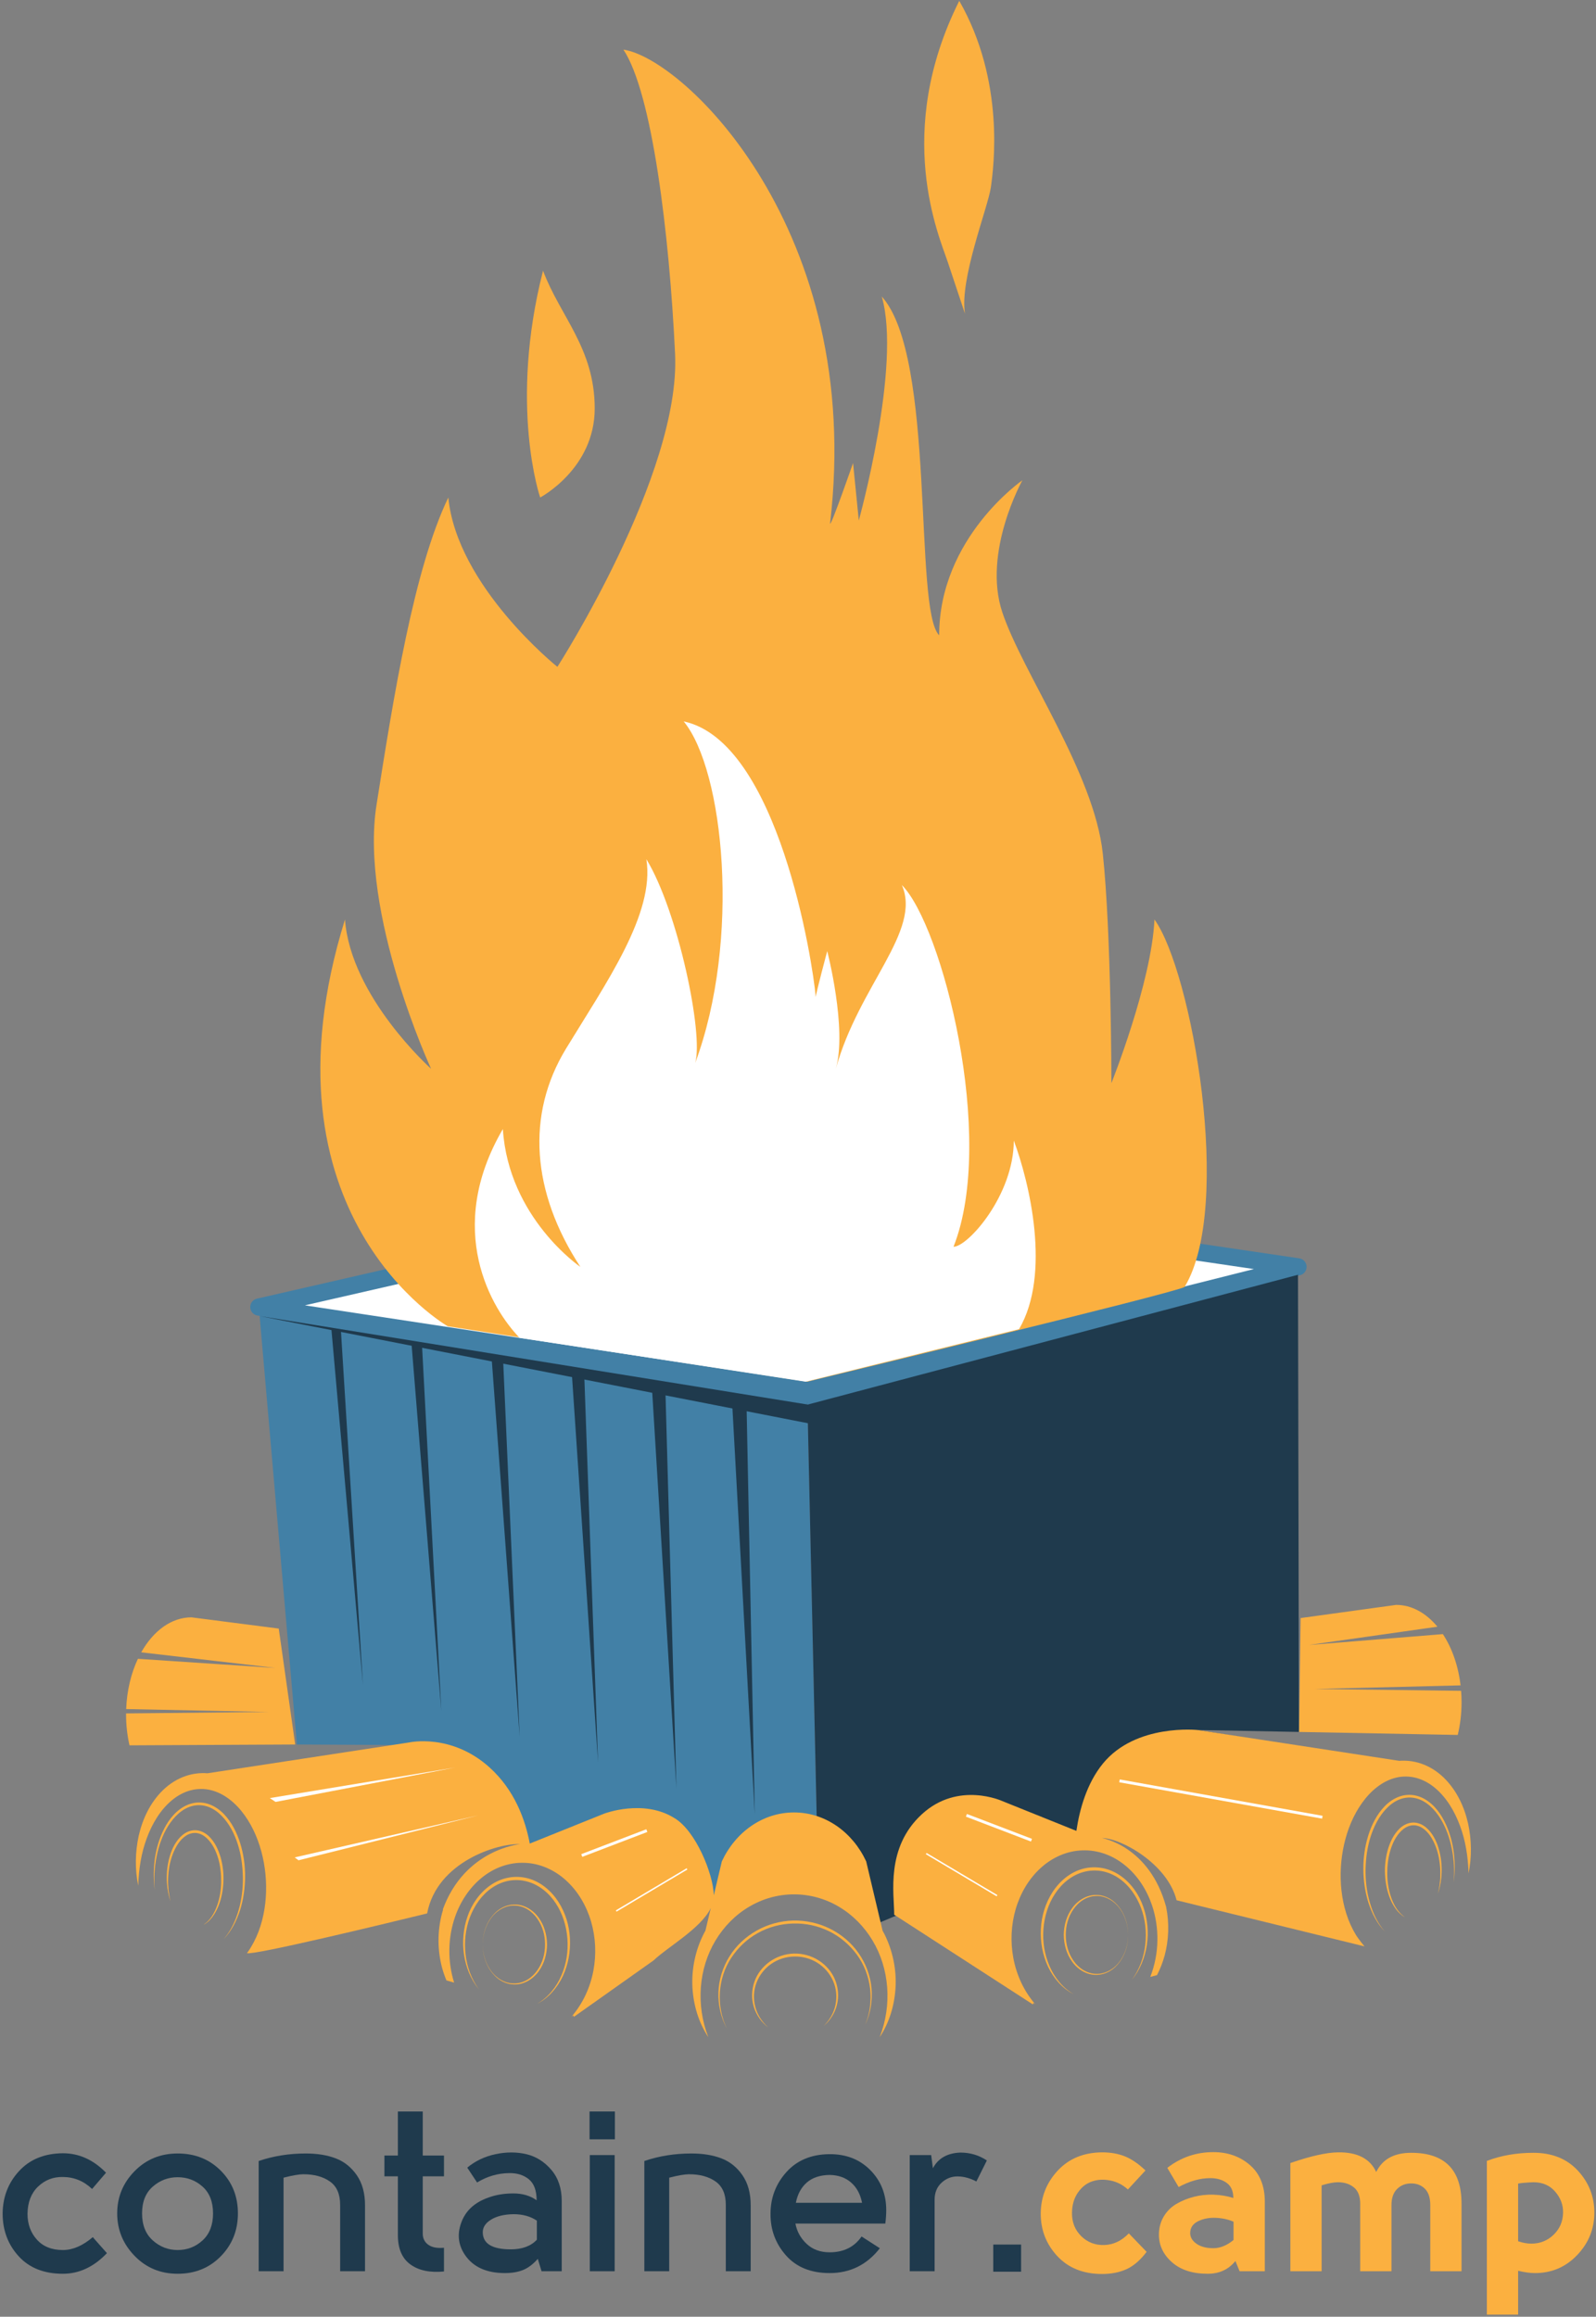<?xml version="1.0" encoding="UTF-8" standalone="no"?>
<svg width="556px" height="807px" viewBox="0 0 556 807" version="1.1" xmlns="http://www.w3.org/2000/svg" xmlns:xlink="http://www.w3.org/1999/xlink" xmlns:sketch="http://www.bohemiancoding.com/sketch/ns">
    <rect x="0" y="0" width="556" height="807" fill="#808080" stroke="none"/>
    <!-- Generator: Sketch 3.2.2 (9983) - http://www.bohemiancoding.com/sketch -->
    <title>Imported Layers</title>
    <desc>Created with Sketch.</desc>
    <defs></defs>
    <g id="Page-1" stroke="none" stroke-width="1" fill="none" fill-rule="evenodd" sketch:type="MSPage">
        <g id="Artboard-1" sketch:type="MSArtboardGroup" transform="translate(-67, -42)">
            <g id="Imported-Layers" sketch:type="MSLayerGroup" transform="translate(67, 42)">
                <path d="M188.179,173.291 C188.179,173.291 177.179,141.291 189.179,94.291 C195.179,110.291 207.179,121.291 207.179,142.291 C207.179,163.291 188.179,173.291 188.179,173.291" id="Fill-1" fill="#FBB040" sketch:type="MSShapeGroup"></path>
                <path d="M336.179,109.291 L330.179,91.291 C327.179,82.291 311.179,46.291 334.179,0.291 C350.179,28.291 346.179,58.291 345.179,65.291 C344.179,72.291 334.179,97.291 336.179,109.291" id="Fill-2" fill="#FBB040" sketch:type="MSShapeGroup"></path>
                <path d="M90.179,455.291 L269.179,414.291 L452.179,441.291 L281.179,484.291 L90.179,455.291 L90.179,455.291 Z" id="Fill-3" fill="#FFFFFF" sketch:type="MSShapeGroup"></path>
                <path d="M90.179,455.291 L269.179,414.291 L452.179,441.291 L281.179,484.291 L90.179,455.291 L90.179,455.291 Z" id="Stroke-4" stroke="#4280A6" stroke-width="6" stroke-linecap="round" stroke-linejoin="round" sketch:type="MSShapeGroup"></path>
                <path d="M156,462 C156,462 88.179,423.291 120.179,320.291 C122.179,347.291 150.179,372.291 150.179,372.291 C150.179,372.291 125.179,318.291 131.179,280.291 C137.179,242.291 144.179,198.291 156.179,173.291 C159.179,204.291 194.179,232.291 194.179,232.291 C194.179,232.291 237.179,165.291 235.179,123.291 C233.179,81.291 227.179,32.291 217.179,17.291 C238.179,20.291 301.179,80.291 289.179,182.291 C289.179,184.291 297.179,161.291 297.179,161.291 L299.179,181.291 C299.179,181.291 314.179,127.291 307.179,103.291 C326.179,124.291 318.179,212.291 327.179,221.291 C327.179,187.291 356.179,167.291 356.179,167.291 C356.179,167.291 342.179,192.291 349.179,213.291 C356.179,234.291 381.179,269.291 384.179,297.291 C387.179,325.291 387.179,377.291 387.179,377.291 C387.179,377.291 401.179,342.291 402.179,320.291 C415.179,338.291 429.679,420.291 412.679,448.291 C409.679,450.291 281.179,481.291 281.179,481.291 L156,462" id="Fill-5" fill="#FBB040" sketch:type="MSShapeGroup"></path>
                <path d="M353.179,397.291 C353.179,416.291 337.179,434.291 332.179,434.291 C347.179,396.291 328.179,322.291 314.179,308.291 C321.179,324.291 299.179,343.291 291.179,372.291 C295.179,358.291 288.179,331.291 288.179,331.291 C288.179,331.291 284.179,346.291 284.179,347.291 C283.179,335.291 271.179,258.291 238.179,251.291 C252.179,268.291 258.179,327.291 242.179,370.291 C245.179,360.291 236.179,317.291 225.179,299.291 C228.179,318.291 211.179,342.291 197.179,365.291 C183.179,388.291 185.179,415.291 202.179,441.291 C202.179,441.291 177.179,424.291 175.179,393.291 C154.708,428.384 171.269,455.988 181,466 L280.679,481.291 L355,463 C366.278,443.808 358.605,411.763 353.179,397.291" id="Fill-6" fill="#FFFFFF" sketch:type="MSShapeGroup"></path>
                <path d="M279.705,484.659 L90.179,455.291 L103.429,607.667 L136.833,607.833 L103.833,613.333 L104.179,616.291 L250.143,666.039 C255.153,657.047 264.753,650.962 275.777,650.962 C278.98,650.962 282.06,651.482 284.944,652.431 L281.179,484.291 L279.705,484.659" id="Fill-7" fill="#4280A6" sketch:type="MSShapeGroup"></path>
                <path d="M417.238,602.624 L452.503,603.293 L452.179,441.291 L281.179,484.291 L284.944,652.431 C293.693,655.309 300.62,662.187 303.565,670.904 L452.334,608.333 L417.238,602.624" id="Fill-8" fill="#1F3A4D" sketch:type="MSShapeGroup"></path>
                <path d="M90.609,458.458 L281.609,489.291 L281.609,495.791 L90.609,458.458" id="Fill-9" fill="#1F3A4D" sketch:type="MSShapeGroup"></path>
                <path d="M511.437,635.174 C510.132,629.42 507.532,623.705 503.017,619.266 C500.761,617.076 497.986,615.253 494.837,614.238 C492.485,613.461 489.956,613.168 487.465,613.357 L417.238,602.624 C417.238,602.624 395.679,600.291 384.238,614.291 C378.586,621.208 376.076,630.31 374.982,637.758 L349.222,627.396 C349.222,627.396 333.846,620.291 321.156,631.957 C308.466,643.623 311.512,659.548 311.512,666.957 L359.822,698.207 L360.054,697.671 C360.268,697.843 360.47,698.029 360.688,698.193 C352.621,688.871 350.651,675.885 353.843,664.986 C355.447,659.517 358.393,654.482 362.467,650.76 C366.492,647.026 371.733,644.7 377.005,644.553 C382.43,644.328 387.699,646.283 391.955,649.773 C396.227,653.243 399.421,658.127 401.272,663.513 C403.974,671.406 403.907,680.492 400.725,688.627 C401.501,688.406 402.284,688.199 403.07,688 C404.173,685.862 405.057,683.594 405.703,681.26 C407.188,675.785 407.388,669.916 406.246,664.235 C400.462,642.958 383.875,640.25 383.875,640.25 C390.422,640.25 406.71,649.19 409.883,661.922 L475.352,677.994 C475.352,677.994 473.203,675.403 472.349,673.979 C469.521,669.333 467.958,664.008 467.342,658.639 C466.737,653.262 467.053,647.778 468.227,642.538 C469.401,637.312 471.45,632.277 474.483,628.045 C477.472,623.827 481.572,620.393 486.236,619.246 C488.552,618.66 490.99,618.693 493.33,619.293 C495.664,619.911 497.893,621.117 499.865,622.754 C503.831,626.046 506.727,630.841 508.623,635.996 C510.558,641.179 511.433,646.81 511.593,652.545 C512.752,646.911 512.695,640.964 511.437,635.174" id="Fill-10" fill="#FBB040" sketch:type="MSShapeGroup"></path>
                <path d="M307.47,672.54 L301.755,648.393 C297.062,638.263 287.562,631.337 276.607,631.337 C265.652,631.337 256.153,638.263 251.461,648.393 L248.67,660.185 C248.479,652.649 242.302,637.613 234.929,633.291 C224.179,626.541 210.529,631.731 210.529,631.731 L184.556,642.178 C183.023,633.959 179.313,623.547 170.512,615.625 C157.179,603.625 142.512,606.958 142.512,606.958 L72.286,617.691 C69.795,617.502 67.266,617.795 64.914,618.572 C61.765,619.587 58.99,621.41 56.734,623.6 C52.219,628.039 49.618,633.754 48.314,639.508 C47.055,645.298 46.998,651.245 48.158,656.879 C48.318,651.144 49.192,645.513 51.127,640.33 C53.024,635.175 55.92,630.379 59.886,627.088 C61.857,625.451 64.087,624.245 66.421,623.627 C68.76,623.027 71.199,622.994 73.514,623.58 C78.179,624.727 82.279,628.161 85.268,632.379 C88.301,636.611 90.35,641.645 91.524,646.872 C92.698,652.112 93.014,657.596 92.409,662.973 C91.793,668.342 90.231,673.667 87.401,678.313 C86.982,679.012 86.523,679.691 86.033,680.352 C88.447,681.142 132.924,670.398 148.799,666.518 C152.193,648.448 173.594,641.993 181.127,642.393 C181.127,642.393 161.93,644.106 154.243,665.182 C154.326,665.162 154.379,665.148 154.379,665.148 C154.242,665.597 154.095,666.042 153.977,666.493 C152.322,672.808 152.381,679.449 154.047,685.594 C154.447,687.039 154.945,688.458 155.522,689.839 C156.418,690.09 157.312,690.349 158.205,690.615 C155.861,683.107 156.035,674.989 158.478,667.847 C160.33,662.461 163.524,657.577 167.795,654.106 C172.052,650.617 177.321,648.662 182.746,648.887 C188.018,649.034 193.259,651.36 197.283,655.094 C201.357,658.816 204.304,663.851 205.908,669.32 C209.1,680.219 207.129,693.205 199.062,702.527 C199.281,702.363 199.483,702.177 199.697,702.005 L199.929,702.541 L227.728,682.854 C232.27,678.4 243.982,671.935 247.598,664.714 L245.752,672.51 C245.535,672.906 245.309,673.297 245.107,673.7 C242.225,679.45 240.9,685.892 241.217,692.159 C241.546,698.418 243.398,704.559 246.762,709.626 C242.352,698.33 243.416,685.653 249.248,675.96 C252.151,671.123 256.174,667.019 260.934,664.207 C265.674,661.374 271.127,659.858 276.607,659.872 C282.09,659.854 287.543,661.37 292.286,664.201 C297.045,667.016 301.074,671.115 303.975,675.956 C309.81,685.651 310.872,698.334 306.453,709.626 C309.812,704.556 311.665,698.418 311.99,692.159 C312.307,685.894 310.982,679.453 308.102,673.704 C307.904,673.31 307.682,672.928 307.47,672.54" id="Fill-11" fill="#FBB040" sketch:type="MSShapeGroup"></path>
                <path d="M36.932,756.833 L32.082,762.496 C29.166,759.713 25.748,758.32 21.826,758.32 C18.486,758.269 15.625,759.389 13.24,761.684 C10.855,763.979 9.635,767.137 9.584,771.156 C9.584,774.714 10.668,777.705 12.842,780.127 C15.016,782.55 18.037,783.761 21.906,783.761 C25.35,783.761 28.822,782.267 32.32,779.276 L37.25,784.847 C32.689,789.635 27.576,792.028 21.906,792.028 C15.334,792.028 10.191,789.989 6.482,785.907 C2.771,781.827 0.918,776.872 0.918,771.041 C0.971,765.265 2.879,760.336 6.643,756.254 C10.404,752.173 15.492,750.106 21.906,750.053 C27.523,750.053 32.531,752.314 36.932,756.833" id="Fill-12" fill="#1F3A4D" sketch:type="MSShapeGroup"></path>
                <path d="M82.881,771.004 C82.881,776.897 80.894,781.875 76.92,785.938 C72.943,789.999 67.935,792.028 61.894,792.028 C55.904,792.028 50.894,789.947 46.869,785.782 C42.84,781.617 40.826,776.69 40.826,771.004 C40.826,765.316 42.84,760.418 46.869,756.304 C50.894,752.19 55.904,750.132 61.894,750.132 C67.935,750.132 72.943,752.13 76.92,756.125 C80.894,760.119 82.881,765.078 82.881,771.004 L82.881,771.004 Z M53.229,761.667 C50.736,763.845 49.492,766.958 49.492,771.005 C49.492,775.052 50.736,778.189 53.229,780.418 C55.719,782.646 58.607,783.761 61.894,783.761 C65.232,783.761 68.121,782.646 70.559,780.418 C72.996,778.189 74.217,775.052 74.217,771.005 C74.217,766.958 72.996,763.845 70.559,761.667 C68.121,759.489 65.232,758.4 61.894,758.4 C58.607,758.4 55.719,759.489 53.229,761.667 L53.229,761.667 Z" id="Fill-13" fill="#1F3A4D" sketch:type="MSShapeGroup"></path>
                <path d="M90.115,791.154 L90.115,752.75 C95.24,751.006 100.711,750.132 106.523,750.132 C110.523,750.132 114.002,750.698 116.963,751.832 C119.922,752.965 122.361,754.915 124.281,757.681 C126.203,760.447 127.162,763.937 127.162,768.154 L127.162,791.154 L118.496,791.154 L118.496,768.02 C118.496,764.257 117.299,761.54 114.904,759.871 C112.51,758.201 109.449,757.367 105.727,757.367 C104.182,757.367 101.867,757.765 98.781,758.56 L98.781,791.154 L90.115,791.154" id="Fill-14" fill="#1F3A4D" sketch:type="MSShapeGroup"></path>
                <path d="M154.67,782.966 L154.67,791.233 C149.793,791.711 145.896,790.896 142.982,788.789 C140.066,786.683 138.609,783.28 138.609,778.582 L138.609,758.082 L133.92,758.082 L133.92,750.848 L138.609,750.848 L138.609,735.504 L147.275,735.504 L147.275,750.848 L154.67,750.848 L154.67,758.082 L147.275,758.082 L147.275,778.023 C147.275,779.705 147.918,781.006 149.203,781.925 C150.486,782.844 152.309,783.191 154.67,782.966" id="Fill-15" fill="#1F3A4D" sketch:type="MSShapeGroup"></path>
                <path d="M195.69,791.154 L188.66,791.154 L187.352,786.84 C185.701,788.711 183.99,790.003 182.215,790.719 C180.437,791.433 178.332,791.79 175.894,791.79 C169.535,791.79 164.924,789.724 162.06,785.589 C159.676,782.144 159.199,778.408 160.631,774.38 C162.113,770.141 165.293,767.173 170.17,765.476 C172.768,764.522 175.656,764.045 178.836,764.045 C182.016,764.045 184.719,764.84 186.945,766.43 C186.945,763.039 186.043,760.601 184.242,759.116 C182.439,757.633 180.135,756.917 177.326,756.97 C173.402,757.022 169.693,758.109 166.195,760.229 L162.777,755.062 C165.586,752.73 168.871,751.166 172.635,750.371 C176.398,749.576 179.969,749.576 183.348,750.371 C186.727,751.166 189.629,752.981 192.053,755.816 C194.479,758.652 195.69,762.269 195.69,766.668 L195.69,791.154 L195.69,791.154 Z M177.961,783.523 C181.883,783.523 184.904,782.412 187.025,780.19 L187.025,773.526 C184.799,772.028 182.096,771.279 178.916,771.279 C175.682,771.331 173.084,771.951 171.125,773.139 C169.162,774.327 168.184,775.8 168.184,777.556 C168.184,781.533 171.443,783.523 177.961,783.523 L177.961,783.523 Z" id="Fill-16" fill="#1F3A4D" sketch:type="MSShapeGroup"></path>
                <path d="M205.389,735.504 L214.213,735.504 L214.213,745.203 L205.389,745.203 L205.389,735.504 Z M205.467,750.688 L214.133,750.688 L214.133,791.154 L205.467,791.154 L205.467,750.688 Z" id="Fill-17" fill="#1F3A4D" sketch:type="MSShapeGroup"></path>
                <path d="M224.469,791.154 L224.469,752.75 C229.594,751.006 235.062,750.132 240.877,750.132 C244.875,750.132 248.355,750.698 251.314,751.832 C254.273,752.965 256.715,754.915 258.635,757.681 C260.555,760.447 261.516,763.937 261.516,768.154 L261.516,791.154 L252.85,791.154 L252.85,768.02 C252.85,764.257 251.652,761.54 249.258,759.871 C246.861,758.201 243.803,757.367 240.078,757.367 C238.535,757.367 236.219,757.765 233.133,758.56 L233.133,791.154 L224.469,791.154" id="Fill-18" fill="#1F3A4D" sketch:type="MSShapeGroup"></path>
                <path d="M289.021,784.556 C293.897,784.556 297.607,782.72 300.151,779.047 L306.512,783.138 C302.006,788.906 296.177,791.79 289.021,791.79 C282.502,791.79 277.426,789.734 273.797,785.62 C270.166,781.508 268.377,776.674 268.43,771.12 C268.43,765.566 270.271,760.733 273.955,756.619 C277.639,752.506 282.634,750.423 288.942,750.371 C294.718,750.318 299.462,752.163 303.173,755.904 C306.882,759.647 308.737,764.305 308.737,769.877 C308.737,771.324 308.631,772.878 308.419,774.539 L277.096,774.539 C277.625,777.321 278.937,779.687 281.031,781.634 C283.125,783.582 285.788,784.556 289.021,784.556 L289.021,784.556 Z M277.256,767.305 L300.311,767.305 C299.727,764.309 298.455,761.957 296.494,760.247 C294.533,758.538 292.042,757.657 289.021,757.605 C285.683,757.657 283.031,758.538 281.07,760.247 C279.109,761.957 277.838,764.309 277.256,767.305 L277.256,767.305 Z" id="Fill-19" fill="#1F3A4D" sketch:type="MSShapeGroup"></path>
                <path d="M316.925,750.688 L324.397,750.688 L324.994,755.277 C326.822,751.805 330.015,749.983 334.573,749.815 C337.965,749.815 341.039,750.729 343.796,752.559 L340.139,759.885 C337.965,758.735 335.806,758.148 333.659,758.122 C331.513,758.096 329.631,758.827 328.015,760.315 C326.397,761.805 325.59,763.777 325.59,766.232 L325.59,791.154 L316.925,791.154 L316.925,750.688" id="Fill-20" fill="#1F3A4D" sketch:type="MSShapeGroup"></path>
                <path d="M346.022,781.852 L355.721,781.852 L355.721,791.313 L346.022,791.313 L346.022,781.852 Z" id="Fill-21" fill="#1F3A4D" sketch:type="MSShapeGroup"></path>
                <path d="M399.049,756.049 L392.927,762.676 C391.178,761.066 389.163,760.026 386.885,759.558 C384.605,759.091 382.485,759.182 380.525,759.831 C378.563,760.481 376.908,761.767 375.557,763.69 C374.205,765.612 373.502,767.951 373.449,770.705 C373.395,774.032 374.468,776.773 376.668,778.933 C378.868,781.092 381.559,782.118 384.738,782.012 C387.919,781.906 390.753,780.554 393.245,777.955 L399.446,784.396 C397.272,787.277 394.954,789.283 392.49,790.414 C390.025,791.543 387.176,792.108 383.943,792.108 C377.425,792.108 372.229,790.041 368.361,785.907 C364.492,781.773 362.558,776.818 362.558,771.041 C362.611,765.265 364.585,760.282 368.48,756.095 C372.376,751.908 377.53,749.788 383.943,749.734 C386.911,749.734 389.561,750.203 391.894,751.139 C394.226,752.074 396.61,753.711 399.049,756.049" id="Fill-22" fill="#FBB040" sketch:type="MSShapeGroup"></path>
                <path d="M440.627,791.154 L431.833,791.154 L430.381,787.577 C428.005,790.546 424.784,792.028 420.72,792.028 C415.447,792.028 411.299,790.691 408.275,788.014 C405.25,785.338 403.738,782.144 403.738,778.435 C403.738,776.103 404.283,774.01 405.373,772.153 C406.464,770.299 407.921,768.828 409.747,767.741 C411.573,766.656 413.603,765.821 415.838,765.237 C418.072,764.654 420.389,764.402 422.788,764.482 C425.185,764.562 427.475,764.946 429.655,765.635 C429.655,763.25 428.891,761.501 427.362,760.388 C425.833,759.274 423.936,758.719 421.668,758.719 C418.087,758.719 414.397,759.752 410.6,761.818 L406.654,755.141 C411.371,751.483 416.719,749.655 422.697,749.655 C427.713,749.655 431.955,751.153 435.423,754.148 C438.892,757.142 440.627,761.421 440.627,766.986 L440.627,791.154 L440.627,791.154 Z M422.697,783.125 C425.069,783.125 427.415,782.171 429.735,780.263 L429.735,773.902 C427.941,773.107 425.899,772.658 423.606,772.552 C421.313,772.445 419.256,772.829 417.438,773.704 C415.619,774.578 414.683,775.918 414.63,777.719 C414.577,779.203 415.288,780.476 416.766,781.535 C418.241,782.596 420.219,783.125 422.697,783.125 L422.697,783.125 Z" id="Fill-23" fill="#FBB040" sketch:type="MSShapeGroup"></path>
                <path d="M496.366,762.392 C495.102,761.154 493.494,760.544 491.546,760.561 C489.596,760.576 487.976,761.227 486.685,762.515 C485.393,763.802 484.748,765.68 484.748,768.149 L484.748,791.154 L473.856,791.154 L473.856,767.959 C473.909,765.228 473.198,763.242 471.723,762.005 C470.247,760.768 468.378,760.149 466.111,760.149 C464.636,760.149 462.739,760.511 460.421,761.231 L460.421,791.154 L449.529,791.154 L449.529,753.458 C456.548,751.034 462.067,749.793 466.087,749.734 C472.838,749.629 477.285,751.912 479.43,756.585 C481.597,752.125 485.661,749.894 491.624,749.894 C503.31,749.894 509.155,755.804 509.155,767.622 L509.155,791.154 L498.264,791.154 L498.264,768.113 C498.264,765.537 497.631,763.629 496.366,762.392" id="Fill-24" fill="#FBB040" sketch:type="MSShapeGroup"></path>
                <path d="M528.871,806.26 L517.979,806.26 L517.979,752.714 C522.908,750.834 528.314,749.894 534.197,749.894 C540.687,749.894 545.847,751.965 549.678,756.105 C553.509,760.245 555.424,765.119 555.424,770.729 C555.424,776.408 553.428,781.339 549.437,785.519 C545.448,789.701 540.553,791.79 534.754,791.79 C533.057,791.79 531.097,791.524 528.871,790.995 L528.871,806.26 L528.871,806.26 Z M528.871,760.602 L528.871,780.704 C530.461,781.258 531.997,781.535 533.481,781.535 C536.503,781.535 539.087,780.503 541.233,778.437 C543.38,776.372 544.478,773.802 544.532,770.729 C544.585,768.06 543.67,765.629 541.79,763.438 C539.907,761.246 537.377,760.149 534.197,760.149 C531.759,760.251 529.983,760.401 528.871,760.602 L528.871,760.602 Z" id="Fill-25" fill="#FBB040" sketch:type="MSShapeGroup"></path>
                <path d="M281.276,489.291 L452.209,444.042 L452.876,440.875 L280.5,483.5 L281.276,489.291" id="Fill-26" fill="#4280A6" sketch:type="MSShapeGroup"></path>
                <path d="M260.108,490.957 L262.942,631.957 L255.109,489.624 L260.108,490.957" id="Fill-27" fill="#1F3A4D" sketch:type="MSShapeGroup"></path>
                <path d="M235.643,622.957 L227.176,484.291 L231.842,485.49 L235.643,622.957" id="Fill-28" fill="#1F3A4D" sketch:type="MSShapeGroup"></path>
                <path d="M208.343,613.957 L199.243,478.958 L203.576,480.024 L208.343,613.957" id="Fill-29" fill="#1F3A4D" sketch:type="MSShapeGroup"></path>
                <path d="M181.043,604.958 L171.31,473.624 L175.309,474.558 L181.043,604.958" id="Fill-30" fill="#1F3A4D" sketch:type="MSShapeGroup"></path>
                <path d="M153.743,595.958 L143.377,468.291 L147.043,469.092 L153.743,595.958" id="Fill-31" fill="#1F3A4D" sketch:type="MSShapeGroup"></path>
                <path d="M118.776,463.625 L126.443,586.958 L115.443,462.958 L118.776,463.625" id="Fill-32" fill="#1F3A4D" sketch:type="MSShapeGroup"></path>
                <path d="M66.709,563.375 C59.673,563.375 53.383,568.118 49.202,575.567 L96,581 L48.044,577.824 C45.68,582.834 44.203,588.834 43.957,595.328 L93.552,596.334 L43.925,596.84 C43.924,596.981 43.918,597.118 43.918,597.259 C43.918,601.006 44.354,604.593 45.111,607.961 L102.835,607.67 L97.109,567.291 L66.709,563.375 L66.709,563.375 Z M509.008,588.971 L458,588.334 L508.821,587.072 C508.014,580.182 505.81,574.007 502.653,569.218 L456,573 L500.755,566.64 C496.832,561.892 491.828,559.041 486.375,559.041 L453.109,563.625 L452.564,603.294 L507.834,604.343 C508.693,600.774 509.167,596.934 509.167,592.925 C509.167,591.586 509.109,590.269 509.008,588.971 L509.008,588.971 Z" id="Fill-33" fill="#FBB040" sketch:type="MSShapeGroup"></path>
                <path d="M390,620.334 L460.667,633.001" id="Stroke-34" stroke="#FFFFFF" sketch:type="MSShapeGroup"></path>
                <path d="M489.421,667.807 C488.178,667.139 487.133,666.126 486.293,664.985 C485.446,663.845 484.773,662.579 484.232,661.265 C483.177,658.619 482.65,655.784 482.51,652.942 C482.361,650.098 482.674,647.224 483.435,644.462 C484.22,641.724 485.445,639.002 487.586,636.938 C488.66,635.935 490.024,635.14 491.546,634.925 C493.042,634.69 494.644,635.108 495.885,635.909 C497.149,636.708 498.152,637.816 498.959,639.017 C499.772,640.218 500.385,641.532 500.855,642.884 C502.697,648.303 502.67,654.26 500.938,659.613 C501.618,656.881 501.89,654.076 501.746,651.285 C501.627,648.502 501.126,645.729 500.133,643.149 C499.125,640.616 497.677,638.104 495.405,636.683 C494.273,635.986 492.982,635.662 491.685,635.869 C490.408,636.063 489.231,636.754 488.268,637.668 C486.31,639.508 485.085,642.086 484.31,644.711 C483.532,647.361 483.248,650.146 483.275,652.918 C483.32,655.69 483.75,658.474 484.687,661.092 C485.608,663.685 487.046,666.248 489.421,667.807" id="Fill-35" fill="#FBB040" sketch:type="MSShapeGroup"></path>
                <path d="M506.436,655.702 C506.724,651.824 506.555,647.914 505.791,644.121 C505.056,640.333 503.773,636.625 501.742,633.371 C500.723,631.754 499.514,630.254 498.09,629.009 C496.667,627.769 494.996,626.808 493.184,626.383 C491.372,625.95 489.449,626.085 487.715,626.741 C485.971,627.392 484.414,628.517 483.102,629.868 C480.446,632.576 478.67,636.09 477.5,639.729 C476.328,643.389 475.804,647.241 475.72,651.091 C475.652,654.944 476.102,658.819 477.159,662.536 C478.194,666.248 479.855,669.847 482.409,672.795 C479.681,669.994 477.895,666.387 476.689,662.677 C475.521,658.936 474.977,655.01 474.95,651.087 C474.914,647.162 475.476,643.223 476.632,639.455 C477.808,635.709 479.597,632.059 482.389,629.168 C483.792,627.747 485.472,626.544 487.386,625.846 C489.296,625.142 491.424,625.009 493.395,625.5 C495.377,625.981 497.165,627.038 498.658,628.359 C500.164,629.681 501.386,631.275 502.396,632.972 C506.382,639.838 507.399,648.019 506.436,655.702" id="Fill-36" fill="#FBB040" sketch:type="MSShapeGroup"></path>
                <path d="M500.938,659.613 C501.688,656.901 501.972,654.079 501.87,651.281 C501.773,648.486 501.294,645.693 500.314,643.082 C499.323,640.514 497.858,637.966 495.525,636.489 C494.372,635.767 492.987,635.418 491.65,635.633 C490.312,635.832 489.088,636.549 488.098,637.486 C486.094,639.382 484.869,641.995 484.092,644.649 C483.317,647.327 483.028,650.133 483.085,652.926 C483.153,655.712 483.607,658.511 484.574,661.135 C485.535,663.725 487.002,666.307 489.421,667.807 C486.956,666.377 485.393,663.812 484.346,661.222 C483.319,658.582 482.817,655.762 482.7,652.935 C482.582,650.111 482.889,647.257 483.654,644.524 C484.436,641.815 485.66,639.128 487.757,637.121 C488.804,636.141 490.12,635.371 491.581,635.161 C493.037,634.935 494.546,635.328 495.765,636.102 C498.223,637.692 499.715,640.312 500.674,642.95 C502.544,648.31 502.558,654.235 500.938,659.613" id="Fill-37" fill="#FBB040" sketch:type="MSShapeGroup"></path>
                <path d="M70.912,670.473 C73.287,668.914 74.724,666.351 75.645,663.758 C76.583,661.14 77.013,658.356 77.058,655.584 C77.084,652.813 76.8,650.027 76.023,647.377 C75.248,644.752 74.023,642.174 72.065,640.334 C71.101,639.42 69.925,638.73 68.647,638.535 C67.351,638.328 66.06,638.652 64.928,639.349 C62.657,640.769 61.208,643.282 60.2,645.815 C59.207,648.395 58.706,651.168 58.586,653.951 C58.443,656.742 58.715,659.547 59.394,662.279 C57.663,656.926 57.636,650.969 59.478,645.55 C59.948,644.198 60.56,642.884 61.373,641.683 C62.18,640.482 63.184,639.374 64.449,638.575 C65.688,637.774 67.291,637.356 68.787,637.591 C70.309,637.806 71.673,638.601 72.747,639.604 C74.888,641.668 76.113,644.39 76.897,647.128 C77.66,649.89 77.972,652.764 77.823,655.608 C77.683,658.45 77.156,661.285 76.101,663.931 C75.559,665.245 74.887,666.511 74.04,667.651 C73.2,668.792 72.156,669.805 70.912,670.473" id="Fill-38" fill="#FBB040" sketch:type="MSShapeGroup"></path>
                <path d="M53.896,658.368 C52.934,650.685 53.951,642.504 57.937,635.638 C58.947,633.941 60.169,632.347 61.675,631.025 C63.168,629.704 64.956,628.646 66.938,628.166 C68.91,627.675 71.038,627.808 72.947,628.512 C74.861,629.21 76.541,630.413 77.944,631.834 C80.736,634.725 82.525,638.375 83.702,642.121 C84.857,645.889 85.419,649.828 85.383,653.753 C85.356,657.676 84.811,661.602 83.644,665.343 C82.438,669.053 80.652,672.66 77.924,675.461 C80.478,672.513 82.139,668.914 83.174,665.202 C84.231,661.485 84.681,657.61 84.613,653.757 C84.529,649.907 84.005,646.055 82.833,642.395 C81.664,638.756 79.887,635.242 77.232,632.534 C75.919,631.183 74.363,630.058 72.618,629.407 C70.883,628.751 68.961,628.616 67.15,629.049 C65.337,629.474 63.666,630.436 62.244,631.675 C60.819,632.92 59.61,634.42 58.59,636.037 C56.56,639.291 55.277,642.999 54.542,646.787 C53.778,650.58 53.609,654.49 53.896,658.368" id="Fill-39" fill="#FBB040" sketch:type="MSShapeGroup"></path>
                <path d="M59.394,662.279 C57.776,656.901 57.789,650.977 59.659,645.616 C60.618,642.978 62.11,640.358 64.569,638.769 C65.788,637.994 67.296,637.601 68.752,637.827 C70.212,638.037 71.529,638.807 72.576,639.787 C74.672,641.794 75.897,644.481 76.679,647.19 C77.444,649.923 77.751,652.777 77.633,655.601 C77.516,658.428 77.014,661.248 75.987,663.888 C74.941,666.479 73.377,669.043 70.912,670.473 C73.331,668.973 74.797,666.391 75.759,663.801 C76.726,661.177 77.18,658.378 77.248,655.592 C77.305,652.799 77.016,649.993 76.242,647.315 C75.464,644.661 74.239,642.048 72.235,640.152 C71.245,639.215 70.02,638.498 68.682,638.299 C67.346,638.084 65.961,638.433 64.808,639.155 C62.475,640.632 61.01,643.18 60.019,645.748 C59.039,648.359 58.56,651.152 58.463,653.947 C58.361,656.745 58.644,659.567 59.394,662.279" id="Fill-40" fill="#FBB040" sketch:type="MSShapeGroup"></path>
                <path d="M267.639,706.217 C265.296,704.481 263.512,701.963 262.625,699.133 C261.755,696.298 261.824,693.173 262.808,690.341 C263.771,687.495 265.729,685.023 268.176,683.292 C270.628,681.552 273.608,680.57 276.618,680.491 C279.627,680.424 282.653,681.255 285.188,682.87 C287.718,684.48 289.802,686.842 290.915,689.633 C292.05,692.407 292.279,695.525 291.562,698.404 C290.823,701.278 289.166,703.883 286.91,705.731 C289.005,703.711 290.516,701.104 291.066,698.291 C291.658,695.493 291.339,692.527 290.181,689.947 C289.02,687.368 287.092,685.148 284.687,683.671 C282.292,682.181 279.455,681.439 276.643,681.527 C273.83,681.571 271.034,682.457 268.717,684.064 C266.389,685.659 264.574,687.977 263.554,690.613 C262.537,693.25 262.371,696.229 263.111,698.994 C263.809,701.775 265.447,704.303 267.639,706.217" id="Fill-41" fill="#FBB040" sketch:type="MSShapeGroup"></path>
                <path d="M301.373,705.368 C304.755,697.333 303.594,687.706 298.464,680.821 C295.932,677.376 292.578,674.538 288.732,672.68 C284.893,670.807 280.609,669.903 276.336,670.026 C272.087,670.111 267.836,671.227 264.101,673.291 C260.353,675.339 257.149,678.346 254.799,681.916 C250.04,689.059 249.396,698.738 253.201,706.58 C251.129,702.754 250.136,698.345 250.278,693.96 C250.437,689.573 251.786,685.227 254.126,681.486 C256.447,677.727 259.79,674.625 263.643,672.465 C267.502,670.301 271.887,669.106 276.323,668.99 C280.734,668.894 285.19,669.865 289.148,671.834 C293.104,673.796 296.598,676.727 299.11,680.359 C301.64,683.973 303.225,688.236 303.616,692.61 C303.99,696.979 303.24,701.438 301.373,705.368" id="Fill-42" fill="#FBB040" sketch:type="MSShapeGroup"></path>
                <path d="M393,674 C393.011,677.245 392.121,680.542 390.22,683.211 C389.275,684.54 388.092,685.722 386.675,686.563 C385.266,687.408 383.631,687.902 381.97,687.923 C378.607,687.989 375.443,686.043 373.521,683.355 C371.557,680.656 370.616,677.31 370.594,674 C370.613,670.69 371.557,667.344 373.519,664.644 C375.44,661.954 378.607,660.009 381.97,660.076 C383.631,660.096 385.267,660.591 386.675,661.437 C388.092,662.277 389.276,663.459 390.22,664.789 C392.121,667.458 393.011,670.755 393,674 L393,674 Z M393,674 C392.978,670.755 392.053,667.477 390.138,664.848 C388.261,662.226 385.199,660.358 381.97,660.424 C380.372,660.445 378.8,660.921 377.439,661.738 C376.07,662.551 374.922,663.697 374.002,664.992 C372.148,667.592 371.277,670.819 371.285,674 C371.274,677.181 372.148,680.408 374.001,683.009 C375.791,685.614 378.734,687.556 381.97,687.577 C385.2,687.643 388.262,685.775 390.138,683.152 C392.053,680.522 392.978,677.245 393,674 L393,674 Z" id="Fill-43" fill="#FBB040" sketch:type="MSShapeGroup"></path>
                <path d="M394.313,689.629 C396.941,686.051 398.503,681.775 398.98,677.415 C399.488,673.06 399.005,668.582 397.462,664.503 C395.913,660.45 393.354,656.705 389.783,654.266 C388.012,653.048 386.003,652.184 383.902,651.795 C381.798,651.409 379.614,651.497 377.562,652.059 C373.408,653.141 369.882,656.08 367.524,659.69 C365.131,663.313 363.842,667.611 363.499,671.953 C363.174,676.307 363.843,680.753 365.595,684.777 C367.306,688.8 370.18,692.417 374.031,694.648 C370.043,692.643 366.998,689.037 365.082,685.01 C363.184,680.943 362.391,676.383 362.618,671.897 C362.832,667.401 364.194,662.934 366.649,659.118 C369.087,655.325 372.786,652.153 377.267,650.951 C379.497,650.362 381.853,650.286 384.104,650.72 C386.363,651.154 388.506,652.101 390.375,653.407 C394.127,656.033 396.812,659.954 398.287,664.202 C399.781,668.46 400.169,673.059 399.535,677.488 C398.863,681.903 397.151,686.203 394.313,689.629" id="Fill-44" fill="#FBB040" sketch:type="MSShapeGroup"></path>
                <path d="M168.166,677.334 C168.189,680.579 169.114,683.856 171.029,686.486 C172.905,689.109 175.966,690.977 179.197,690.911 C182.432,690.89 185.376,688.948 187.166,686.343 C189.018,683.742 189.892,680.515 189.881,677.334 C189.889,674.153 189.018,670.926 187.165,668.326 C186.245,667.031 185.096,665.885 183.727,665.072 C182.367,664.255 180.794,663.779 179.197,663.758 C175.967,663.692 172.906,665.56 171.029,668.182 C169.114,670.812 168.189,674.089 168.166,677.334 L168.166,677.334 Z M168.166,677.334 C168.156,674.089 169.045,670.792 170.947,668.123 C171.89,666.793 173.075,665.611 174.492,664.771 C175.9,663.925 177.536,663.43 179.197,663.41 C182.559,663.343 185.726,665.288 187.647,667.979 C189.61,670.678 190.553,674.024 190.573,677.334 C190.55,680.644 189.61,683.99 187.646,686.689 C185.723,689.377 182.559,691.323 179.197,691.257 C177.536,691.236 175.901,690.742 174.492,689.897 C173.075,689.056 171.891,687.874 170.947,686.545 C169.045,683.876 168.156,680.579 168.166,677.334 L168.166,677.334 Z" id="Fill-45" fill="#FBB040" sketch:type="MSShapeGroup"></path>
                <path d="M166.853,692.963 C164.015,689.537 162.303,685.237 161.631,680.822 C160.998,676.393 161.385,671.794 162.879,667.536 C164.354,663.288 167.04,659.367 170.791,656.741 C172.661,655.435 174.803,654.488 177.062,654.054 C179.313,653.62 181.669,653.696 183.9,654.285 C188.38,655.487 192.08,658.659 194.517,662.452 C196.972,666.268 198.334,670.735 198.548,675.231 C198.776,679.717 197.983,684.277 196.084,688.344 C194.168,692.371 191.123,695.977 187.135,697.981 C190.987,695.751 193.861,692.134 195.572,688.111 C197.324,684.087 197.993,679.641 197.667,675.287 C197.325,670.945 196.036,666.648 193.642,663.023 C191.285,659.414 187.758,656.475 183.604,655.393 C181.552,654.831 179.369,654.743 177.264,655.129 C175.164,655.518 173.155,656.382 171.383,657.6 C167.812,660.039 165.253,663.784 163.705,667.837 C162.162,671.916 161.678,676.394 162.186,680.749 C162.664,685.109 164.225,689.385 166.853,692.963" id="Fill-46" fill="#FBB040" sketch:type="MSShapeGroup"></path>
                <path d="M94,626.333 L158.666,615.667 L96,627.667 L94,626.333" id="Fill-47" fill="#FFFFFF" sketch:type="MSShapeGroup"></path>
                <path d="M102.666,647 L166.666,632.333 L104,648 L102.666,647" id="Fill-48" fill="#FFFFFF" sketch:type="MSShapeGroup"></path>
                <path d="M202.667,646.334 L225.333,637.667" id="Stroke-49" stroke="#FFFFFF" sketch:type="MSShapeGroup"></path>
                <path d="M214.666,665.667 L239.333,651.001" id="Stroke-50" stroke="#FFFFFF" stroke-width="0.5" sketch:type="MSShapeGroup"></path>
                <path d="M359.333,641.001 L336.666,632.334" id="Stroke-51" stroke="#FFFFFF" sketch:type="MSShapeGroup"></path>
                <path d="M347.333,660.334 L322.667,645.668" id="Stroke-52" stroke="#FFFFFF" stroke-width="0.5" sketch:type="MSShapeGroup"></path>
            </g>
        </g>
    </g>
</svg>